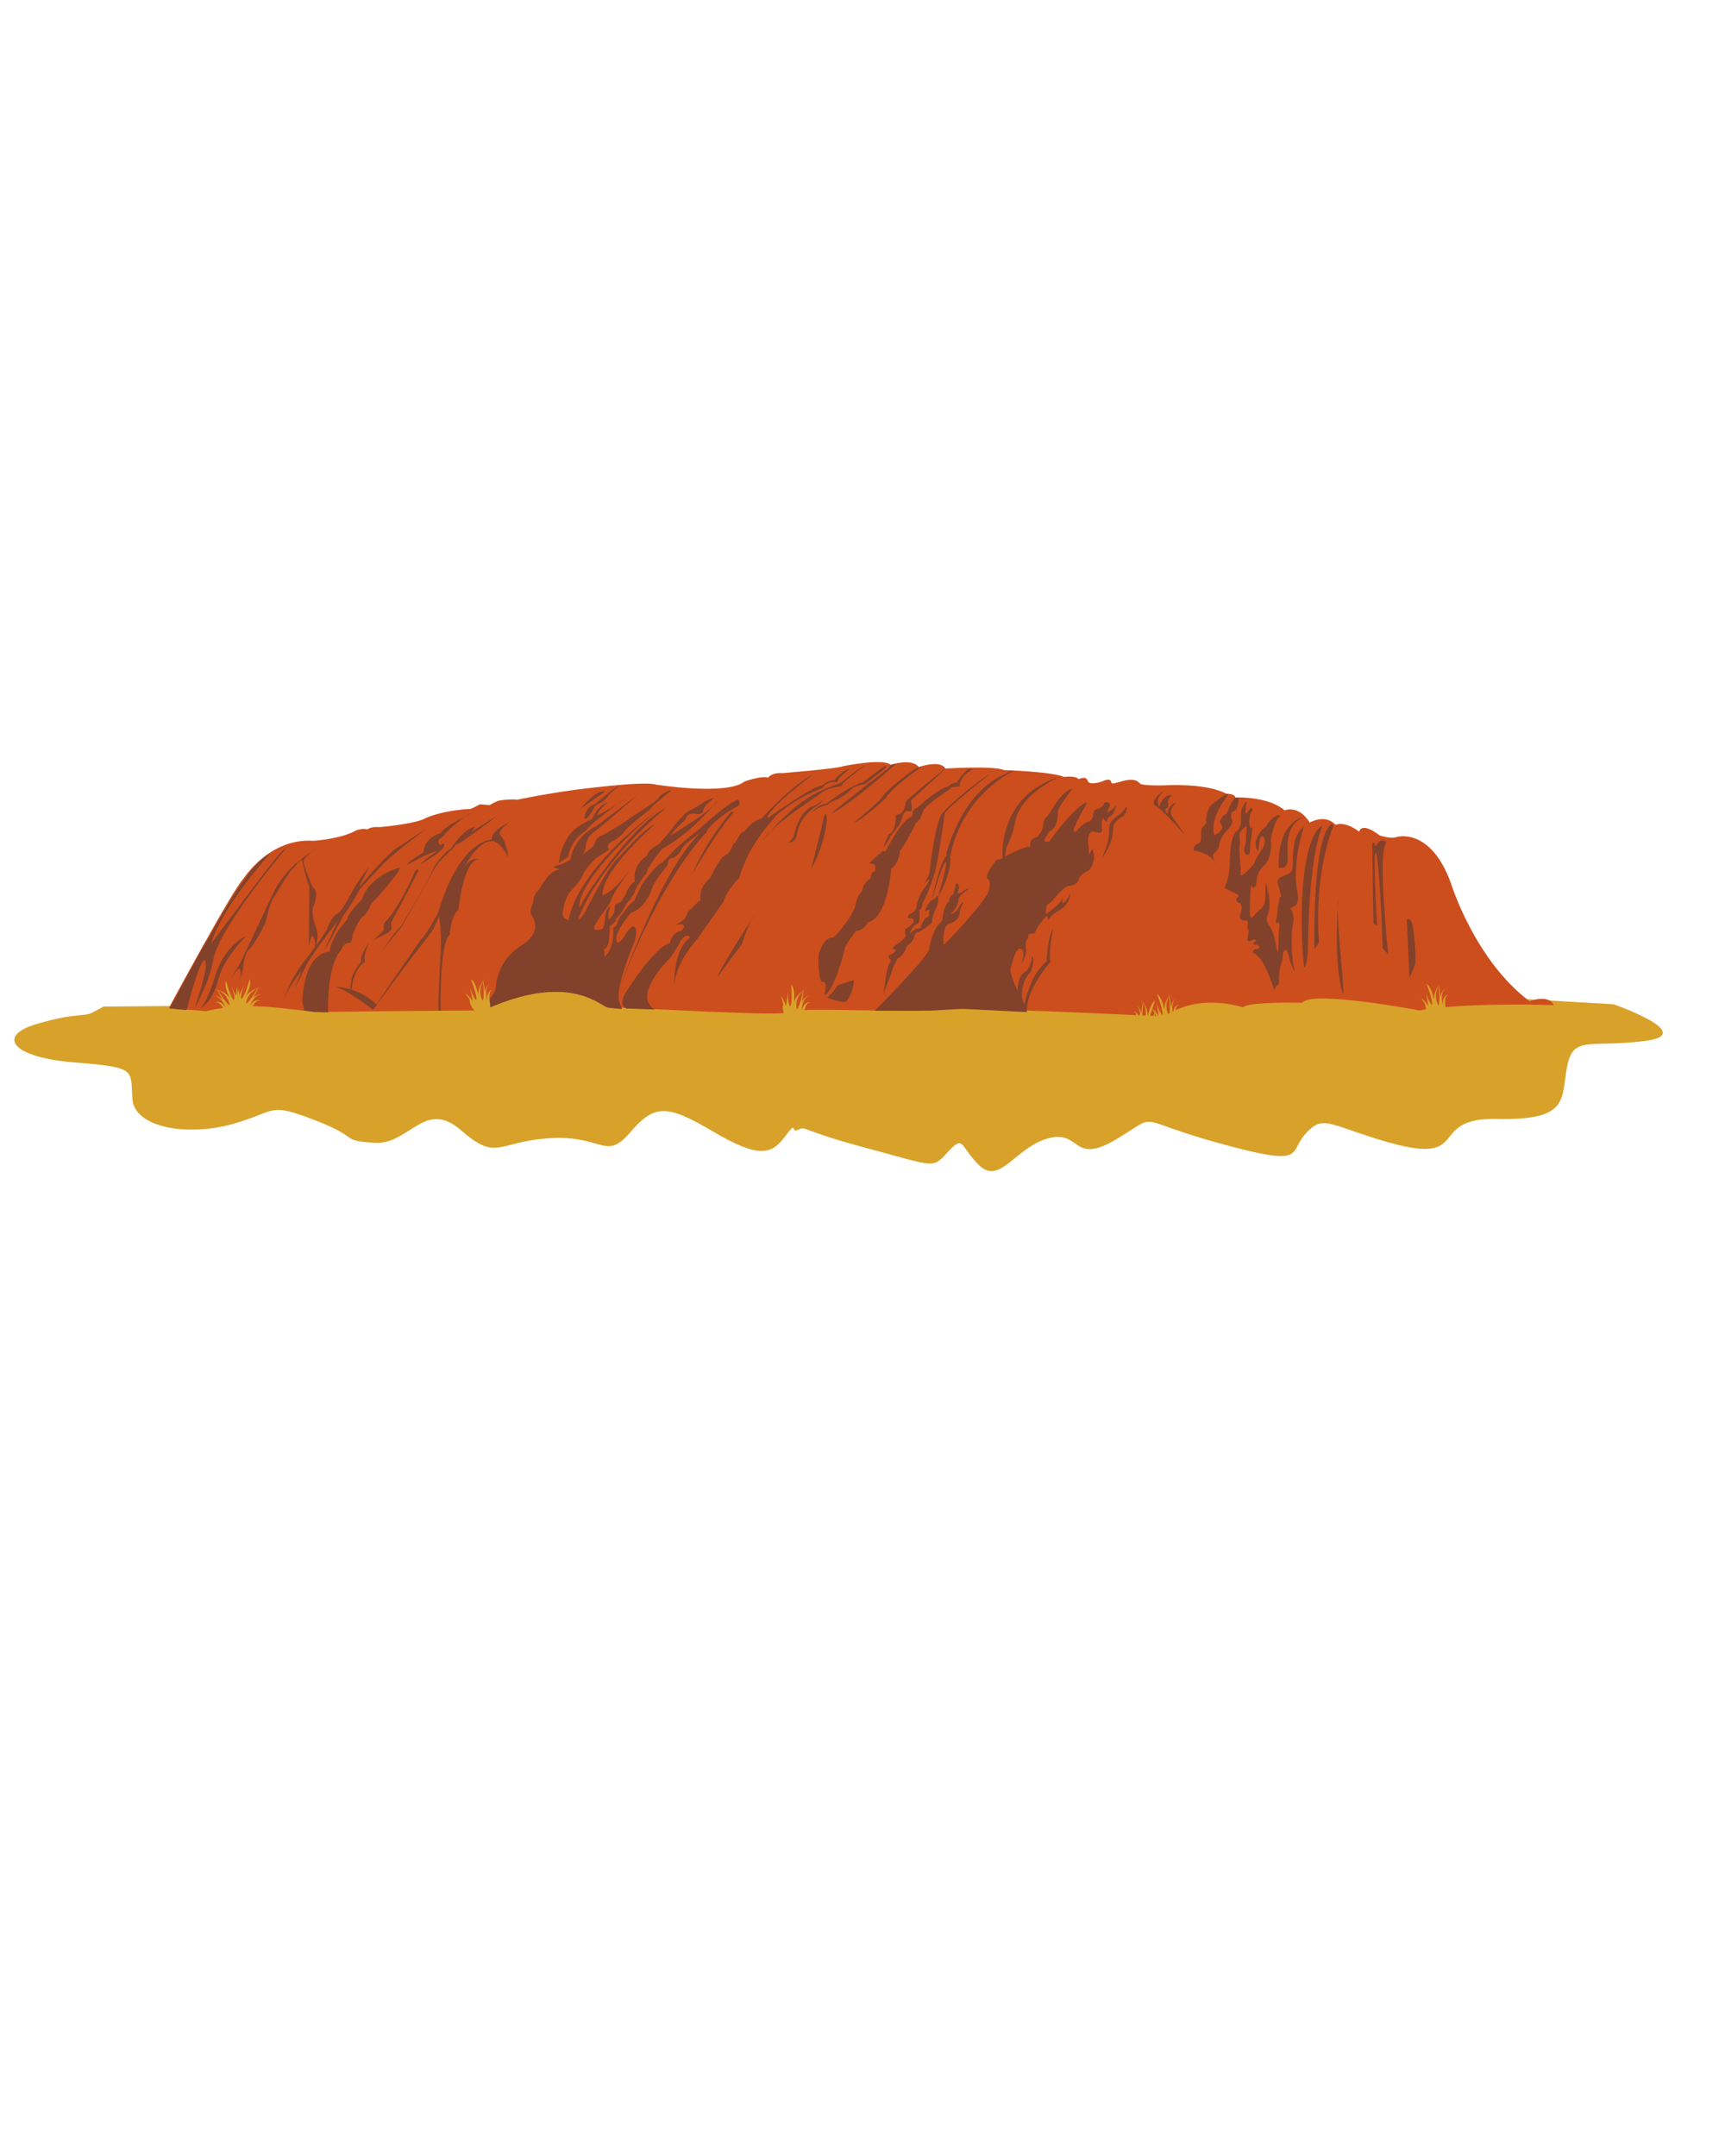 <?xml version="1.0" encoding="utf-8"?>
<!-- Generator: Adobe Illustrator 16.0.0, SVG Export Plug-In . SVG Version: 6.00 Build 0)  -->
<!DOCTYPE svg PUBLIC "-//W3C//DTD SVG 1.1//EN" "http://www.w3.org/Graphics/SVG/1.1/DTD/svg11.dtd">
<svg version="1.1" id="Ebene_2" xmlns="http://www.w3.org/2000/svg" xmlns:xlink="http://www.w3.org/1999/xlink" x="0px" y="0px"
	 width="566.93px" height="708.66px" viewBox="0 0 566.93 708.66" enable-background="new 0 0 566.93 708.66" xml:space="preserve">
<path fill="#D8A22A" d="M34,330.854l91.333-0.757L183,323.494c0,0,25.667,5.502,26.667,5.778S375,327.345,375,327.345l38.667,0.55
	l30-1.926L477,328.446h25.334l28,1.651c0,0,28.334,9.905,10,12.106C522,344.403,517,340.276,515,350.731
	c-2,10.455,1,17.608-23,17.059c-24-0.551-7.08,16.405-38,7.016c-17.667-5.365-19.333-8.392-25-2.063s0.667,11.006-28.333,3.026
	c-29-7.979-19.001-10.18-33.667-1.376c-14.666,8.805-11.666-3.025-22.333-0.274s-16.001,15.407-22.667,9.079s-5-10.455-10.333-4.678
	c-5.333,5.778-4.001,4.953-26.667-1.1c-22.667-6.054-20-7.43-22.667-6.054s0-3.576-4.333,2.201
	c-4.333,5.778-8.333,7.429-23.667-1.65S215,362.976,207,372.329c-8,9.354-9,0.688-26.333,1.789s-17.167,7.841-29.167-2.614
	s-17,4.952-28.5,4.127c-11.741-0.842-3.833-1.376-19.5-7.429s-12.333-2.889-27,1.238s-32.333,1.375-33-8.254s1.667-10.317-19-11.968
	S-1,340.552,11.667,336.7c12.667-3.853,16-2.477,18.667-3.853C33,331.472,34,330.854,34,330.854z"/>
<path fill="#CC4E1D" d="M55.459,331.369c0,0,21-39,24.5-42.5c0,0,8.5-13.5,23-12.5c0,0,9-0.5,14.25-3.5c0,0,2.25-0.75,3.5-0.25
	c0,0,1.25-1,4-0.75c0,0,12-1,15.25-3c0,0,5.25-2.5,14.75-3c0,0,1.75-0.75,3-1.5c0,0,0,0,3.25,0.25c0,0,2-1.25,3.25-1.5
	s4.75-0.5,5.75-0.25c0,0,9.5-2,19-3.25c0,0,22.5-3,26.5-1.75c0,0,23.25,3.75,29.25-1c0,0,5.5-2,7.75-1.25c0,0,1-1.75,4.75-1.5
	c0,0,18.25-1.5,19.75-2.25c0,0,13.25-2.75,15.75-0.5c0,0,7-2.25,9.25,0.75c0,0,7-2.5,8.75,0.5c0,0,16-1,19.25,0.5
	c0,0,15.75,0.5,19.75,2.25c0,0,4-0.5,4.75,0.75c0,0,2.5-1.25,3,0.5s4.75,0.25,4.75,0.25s2.75-1.5,3,0.25s6.75-3,9.5,0.5
	c0,0,1,0.75,8.75,0.5c0,0,13-0.75,19.5,2.75c0,0,3,0,3,1.25c0,0,10.75-0.5,16.25,4.25c0,0,4.5-2,8.25,4c0,0,5-3,8.5,0.75
	c0,0,2.75-1.5,7.75,2.25c0,0,0.5-3.5,6.75,1.25c0,0,4,1.25,5.5,0.5c0,0,11.25-3.5,18,15.5c0,0,7.75,25,25.75,38.5
	c0,0,4.75-2,7.25,0.25l0.75,1c0,0-28.75-1-44.25,1.75c0,0-35.5-6.75-38.5-2.5c0,0-17.25-0.5-19.5,1.5c0,0-14.25-5-25.75,3
	c0,0-70-3.5-74.75-2.25s-47.75-1-48.5,0.75s-50.986-1.5-59.75-1.5c-5.25-3.75-16.75-10-41.25,1c0,0-38.5,0.25-50.25,0.5
	s-24-4.25-40.5-0.25L55.459,331.369z"/>
<path fill="#82412A" d="M167.5,270.16c0,0-6.333,2.833-5.833,5.833c0,0-0.458-0.015-1.25,0.185
	c-2.994,0.753-10.749,4.567-16.417,23.815c0,0-4.167,7.833-5.667,8.833c0,0-14.5,20.833-15.667,23c0,0,13.166-18,14.833-19.833
	c0,0,4.5-5.833,4.833-6.5s1.5-3.333,2-4.167c0,0,0.833,4.333,0.5,11.667c0,0-1,16.917-0.667,19.25h0.667c0,0-0.5-22.083,3-25.083
	c0,0,0.333-6.167,2.833-8.167c0,0,1.667-16.5,6.667-16.5c0,0-2.833-1.167-5,3.167c0,0,4.333-9.667,9.833-9.167
	c0,0,2.5,0.333,4.833,5.333c0,0-0.333-5-2.667-7.5C164.333,274.327,163.167,273.493,167.5,270.16z"/>
<path fill="#82412A" d="M155.167,267.327c0,0-8.833,3.833-10.333,6.5c0,0-5.334,1.333-5.667,6.333c0,0-4.666,2.833-5.333,3.833
	s7.5-4.167,9.833-4.167c0,0-5,3.167-5.333,4.167c0,0,7-3.833,7.667-6c0,0,0.167-1.5-1.167-0.167c0,0-2-1.167,0.333-2.5
	c0,0,1-0.833,1.333-1.5C146.5,273.827,152.833,267.494,155.167,267.327z"/>
<path fill="#82412A" d="M136.333,286.494c0,0-3.667,9.167-9,15.833c0,0-1.667,0.833-1.167,3.333c0,0-3.167,3.5-4,3.5
	c0,0,6.333-2.667,6.5-3.667s-0.5-1.667,0.167-2.833c0,0,4.875-8.75,8.542-16.25C137.375,286.41,137.625,284.702,136.333,286.494z"/>
<path fill="#82412A" d="M125,313.535c0,0,3.75-6.375,6.75-9c0,0,10.75-17.875,10.75-19.375c0,0,0.095-0.15,0.266-0.405
	c0.79-1.178,3.201-4.589,5.359-5.72c0,0,0.095-0.152,0.268-0.412c0.972-1.457,4.424-6.308,7.607-6.838c0,0-0.125,0.625-1.25,1.75
	c0,0,6-3.875,8.5-5.25c0,0-12,9.25-13.375,9.375c0,0-0.375,0.375-1,1.125s-4.75,4.313-5.938,6.5L132,304.66
	C132,304.66,125.188,312.598,125,313.535z"/>
<path fill="#82412A" d="M131.5,285.16c0,0-9.833,2.167-12.667,10.667c0,0-4.667,4.333-4.667,6.333c0,0-5.333,5.5-5.833,10.667
	c0,0-7.667-0.5-8.833,14.667c0,0-0.5,1.667,0.333,3.5v1.167l3.667,0.5l4.333,0.083c0,0-0.667-14.917,4.333-20.583
	c0,0,0.667-2.333,3-2.333c0,0,0.667-0.667,0.667-2.333c0,0,1.833-5.5,3.833-6.5c0,0,2-2.167,2-3.5
	C121.667,297.494,131.167,287.327,131.5,285.16z"/>
<path fill="#6B4D40" d="M51,269.827"/>
<path fill="#82412A" d="M110.167,324.327c0,0,7.5,0.166,13,5.333l0.667,0.5l-1.25,1.75
	C122.583,331.91,114.5,325.494,110.167,324.327z"/>
<path fill="#82412A" d="M121.333,309.827c0,0-3.167,4-2.667,6.333c0,0-3.167,3.667-3.167,6.333c0,0-0.333,1.667-0.5,2.333l0.5,0.833
	c0,0,0.333-7.167,4.5-9.5C120,316.16,119,314.661,121.333,309.827z"/>
<path fill="#82412A" d="M92.667,330.66c0,0,1.833-8,7.833-15.333c0,0,6.333-8.333,7.167-10.333c0,0,1.5-4.5,3.833-5
	c0,0,1.833-2.333,4.167-6.833c0,0,3.5-6.167,5.667-8c0,0-3.167,5.333-3.167,6.333c0,0,10.167-12.333,13.167-13.333
	c0,0,7-4.667,8.667-5.667c0,0-12.667,9.5-14.333,11.833c0,0-7.333,7.667-7.5,8.167c0,0-4,7.167-5.167,8.167c0,0-5.667,11-6.5,11.833
	c0,0,4.167-9,4.5-9.833c0,0-9.667,12.5-10.667,15.333c0,0-3.167,6.167-3.667,7.667c0,0,2-6,2.667-6.667
	C99.333,318.994,94.167,324.493,92.667,330.66z"/>
<path fill="#82412A" d="M103.833,279.16c0,0-2.431,1.237-5.403,3.667c-2.8,2.288-6.081,5.634-8.264,10c0,0-10,21.167-11.5,24.333
	c0,0-2.5,3.5-2.667,4.5c0,0,1.833-3.333,2.667-3.333c0,0,1.167,1.333-0.333,4c0,0,1.5-2,1.667-5.333c0,0,0.667-4.667,2.333-5.333
	c0,0,4.5-6.167,5.333-10c0,0,1-5.167,2.667-7.167c0,0,5.333-9.333,6.417-9.333c0,0,1.333-2.333,2.5-2.5c0,0,1.417,6.75,2.417,8.583
	c0,0-0.167,17.416-0.167,19.833c0,0,0.417-2.5,1.083-3.583c0,0,1.5,1.333,0.75,4.417c0,0,1.833-3.583,0.583-7
	c0,0-1.417-3-1.167-6.25c0,0,2-4.583,0.75-6.333c0,0-0.833-0.416-1.833-3.333c0,0-1.917-4.667-1.917-5.833
	S103.417,278.994,103.833,279.16z"/>
<path fill="#82412A" d="M94.583,278.16c0,0-22.583,26.5-24.5,37.333c0,0-0.667,6.083-6.167,15.917c0,0,4.667-13.083,3.583-15.5
	s-5.194,11.97-5.75,14.75c-0.25,1.25-0.667,1.333-0.667,1.333l-5.333-0.5c0,0,11.5-21.5,12.417-22.5s12.333-24.167,20.75-28.667
	c0,0-16.333,18.083-19.5,29.833c0,0,21.5-29.083,23.167-30.25L94.583,278.16z"/>
<path fill="#82412A" d="M81,307.66c0,0-7.5,3-10.5,13.833c0,0-2.833,9.167-4.833,9.833c0,0,3.5-0.667,6-9
	C71.667,322.327,72.667,315.827,81,307.66z"/>
<path fill="#82412A" d="M155.75,332.244c0,0,6.25-3.083,7.25-7.583c0,0-0.25-8.5,8.5-14s1.419-11.831,3-10.25
	c0,0-0.5-1.25,0.75-3.75c0,0-0.25-2.25,1.75-4c0,0,3.75-7.25,7-6.75l-2.25-1c0,0,4.75-1.25,5.75-2.5l0.167-0.583
	c0,0,0.833-6.5,8.333-10.333c0,0,14-10.333,15-11.5c0,0-12.667,11.333-16.5,14c0,0-2,1.833-2,4.5c0,0-0.167,1.5-1.167,2.5
	c0,0,3.333-2.333,4-3.333c0,0,0.167-2.5,3.167-3.333c0,0,8-4.667,8.667-5.5c0,0,9.166-5.833,9.333-6.5s3-2.833,4.167-2.5
	c0,0-6.667,5.166-7.167,6.333c0,0-7.833,5.833-8.5,7.5c0,0-2,2.167-3.5,2.667c0,0-2.833,1.333-1.333,2.833
	c0,0-0.167,0.5-2.667,1.833s-5.667,5.5-6,6.667s-2,3.167-4,5.333s-3.167,8-2.167,8.667s4.667,3.5,7.667-3.333
	c0,0,7-13.833,10.333-16.5c0,0,9-10.167,11.667-10.667c0,0-17.333,15-17,23.167c0,0,3.333-1,7.667-6.667s-4.833,6.667-4.833,8.167
	s-7.833,9.833-5,9.833s2.167-0.667,2.667-1.5s-0.167-5,2.167-6.5c0,0-1.5,3.833-0.333,4.5c0,0,1.667-1.833,1.667-3
	s-0.167-2.167,2-2.667c0,0,1.667-2.167,2-3.5c0,0,1.333-2.834,2.667-3.167c0,0-1.333-5.333,4.167-8.667c0,0-0.667-1.333,3.667-3.667
	c0,0,2.167-2.333,3.5-4s4.667-6.333,6.833-7.167s4-2.667,6.167-3.5c0,0,3-1.5,0.167,0.833c0,0-2,1.167-2.167,3.167
	c0,0-0.667,1.167-2.5,0.667c0,0-2.833-0.5-3.167,1.833c0,0-4.167,3.833-5,5.333c0,0,14.167-8.333,15.5-11.667c0,0-7,9.667-18.167,16
	c0,0-4.834,5.667-5.167,8c0,0-3.5,4.167-4,6.5c0,0-1.167,2.167-2.5,3.333c0,0-2.5,5-3.833,5.167c0,0,1,0.667-1.833,2.5
	c0,0,0.333,7.667-1.833,7.333l0.167,2.667c0,0,3.333-2.333,2.833-9.5c0,0,1.167-0.333,1.5-2c0,0,0.5-1.5,1.333-2.333
	c0,0,3.333-4.666,4-4.333c0,0,2.5-5.833,3.167-6.333c0,0,4.167-5.833,6.167-6.5c0,0,3.333-3.333,4.667-4.833c0,0,5-4.333,7.333-6
	c0,0,10-9.333,13-9.833c0,0,1.167,1.666-0.5,2.333s-9,5.5-10,8.5c0,0-1.833,1.167-1.833,0c0,0-5.333,3.667-6,4.833s-0.5,1.833-3,3.5
	c0,0-1.833-0.333-2,2.5c0,0-4.667,5.333-5.333,8.333c0,0-2.167,6-6.667,7.167c0,0-4.833,5.667-4.833,8.667c0,0,0,3,2.667-0.833
	c0,0,2.166-4,3.333-3.167s0.333,3.667,0,4.833s-7.167,16.5-4.667,20.667c0.583,1.25,0.5,1.5,0.5,1.5s-4.622-0.395-4.833-0.5
	c-3.667-1.833-14.333-11.25-41.083,1.167L155.75,332.244z"/>
<path fill="#82412A" d="M183.667,283.66c0,0,0.667-8.333,6.667-12.167c0,0,3.166-2,3.833-2s1.5-4.333,5.667-5.833
	c0,0-3.5,2.833-3.5,4.333c0,0,7.666-3.834,9.333-5.667c0,0-12.5,9-13,10.667c0,0-4.833,2.5-6,8.667L183.667,283.66z"/>
<path fill="#82412A" d="M186.833,303.327c0,0,0-14.833,29-36.833c0,0-25.333,20.833-25.5,31.667c0,0,0.5,0,1.333-2.167
	c0,0,14.667-24,27.5-30.667c0,0-22,17.5-29.333,37.333C189.833,302.66,187.833,304.327,186.833,303.327z"/>
<path fill="#82412A" d="M190.167,266.66c0,0,4-5.5,7.5-6.5s-2.333,2.167-2.5,2.667C195.167,262.827,190,266.16,190.167,266.66z"/>
<path fill="#82412A" d="M192,268.994c0,0,0.333-3.833,3.5-4.667c0,0,7.059-6.044,8.167-6.167c0,0-3.833,3-4,3.833
	c0,0-1.333,1.667-2.833,2.167l-1.333,0.833C195.5,264.994,193.167,269.994,192,268.994z"/>
<path fill="#82412A" d="M203.833,324.16c0,0,14-39.5,26.5-50.5h1.833C232.167,273.66,218.333,286.66,203.833,324.16z"/>
<path fill="#82412A" d="M240.167,266.994c0,0-8,9.167-12.667,20.333c0,0,8.5-14.833,13.833-20.5L240.167,266.994z"/>
<path fill="#82412A" d="M205.833,331.494c0,0-2.667-1-0.333-5c0,0,9.333-15.167,14.667-16.5c0,0,0.5-3.5,3.667-4
	c0,0,2-1.667,0.333-2.167h-1.833c0,0,2.333-1.167,2.833-2s1-2.834,2.167-3.167c0,0,2.333-2.833,3-2.667c0,0-1.333-3.667,3.167-7.5
	c0,0,2.833-6.5,4.833-7.333s2.5-4.167,3-4s1.833-3.667,2.833-3.667s2.666-4.833,8.833-4.833l1.833-0.167c0,0-9,9.167-11.833,20
	c0,0-4.333,4.333-5.167,7.833c0,0-6.833,9.667-8.667,12.333c0,0-7.5,8-7.5,15.5c0,0-0.667-12,5.167-16c0,0-1-2-3.167,1.167
	c0,0-2,4-4,6.167c0,0-12,11.667-4.5,16.333L205.833,331.494z"/>
<path fill="#82412A" d="M250.167,269.161c0,0,9.667-10.834,17.167-14.667c0,0-14.833,11-15.333,14.667H250.167z"/>
<path fill="#82412A" d="M252,269.161c0,0,14.833-10.834,18.333-11c0,0,1.833-1.833,3.833-1.667c0,0,2.833-3.667,5.167-3.667
	c0,0-3.833,2.333-4.167,4.333c0,0-3-1-5,2c0,0-8.167,2.5-16.167,9.833L252,269.161z"/>
<path fill="#82412A" d="M248,300.827c0,0-11.167,16.833-12.167,20.333c0,0,6-8.333,8-10.833
	C243.833,310.327,246.167,302.661,248,300.827z"/>
<path fill="#82412A" d="M250.5,276.494c0,0,9.167-11.833,18.167-16c0,0,5.167-2.5,7.5-3c0,0,5.667-4.833,8-5.833
	c0,0-7.333,5.667-7.333,6.167s0,0.5,0,0.5s-6.167,0.833-7.333,2.667C269.5,260.994,253,271.66,250.5,276.494z"/>
<path fill="#82412A" d="M259,277.035c0,0,1.375-1,1.875-2.25c0,0,1.625-8.625,6.625-9.875c0,0,3.5-2,4.5-3c0,0-4.25,3.75-4.625,3.75
	c0,0-4.75,2.875-5.625,9.25C261.75,274.91,261.5,276.785,259,277.035z"/>
<path fill="#82412A" d="M266.875,267.035c0,0,1.75-2.625,4.625-2.875c0,0,7.375-5.375,10-6.25c0,0,0.875-0.625,1.875-0.625
	l7.125-5.375c0,0,1.625-0.625,0,1c0,0-6.625,5.25-6.5,5s-3.5,0.25-4.625,2c0,0-1.75,1.5-4,2.75c0,0-2.875,1-3.375,1.875
	C272,264.535,268.75,265.16,266.875,267.035z"/>
<path fill="#82412A" d="M266.625,285.41c0,0,3.375-13.125,4-16.25s1.125-1.125,1.125,0.5S270.25,279.535,266.625,285.41z"/>
<path fill="#82412A" d="M273,267.41l12.25-9.75c0,0,7.125-5.25,7.25-5.75s2-0.875,2-0.875S278.5,265.41,273,267.41z"/>
<path fill="#82412A" d="M270.959,327.119c0,0,0.916-4.083-0.084-4.458c0,0-1,1-1.5-1.75c0,0-1-7,0.125-8.375
	c0,0,1.25-4.5,4.375-4.375c0,0,0.5-0.375,1.625-1.625c0,0,5-6,5.5-8.5s1.125-3.875,2-4.75s-0.125-2.25,3.125-4.625
	c0,0,0.125-2.125,1.375-2.25c0,0,0.75-2.625-0.875-2.5h-1c0,0,2.875-3.125,3.625-3.375s-0.125-1.25,1.75-0.625
	c0,0,5.25-10.5,8.5-11.375c0,0,0.75-0.625,0.375-1.625c0,0,0.5-1.125,1.5-1.375c0,0,1.125-0.875,1.875-1.625s5.875-4.875,8.25-5.375
	c0,0,1.625-1.375,2.875-1.25c0,0,2.75-4.375,4.25-4.5l1,0.125c0,0-4.25,2-4.25,5.625c0,0-2.875-0.125-3.125,0.75
	c0,0-8.625,5.75-8.75,7.125c0,0-0.875,3.125-2.375,4c0,0-4.25,8.375-5.375,9.25c0,0,0,3.875-2.875,5.875
	c0,0-0.875,15.75-7.625,17.625c0,0-1.25,2.75-4,2.875c0,0-3.625,4.807-3.625,5.875C277.625,312.16,274.084,325.994,270.959,327.119z
	"/>
<path fill="#82412A" d="M280.5,322.16l-5.25,1.75c0,0-1.75,2.75-3.5,4c0,0,4.25,1.5,5.75,1.5S281.25,322.91,280.5,322.16z"/>
<path fill="#82412A" d="M280.833,270.16c0,0,8.167-6.5,9.333-8.5s10.667-9.5,11.667-9.417l0.833-0.083c0,0-10,7-11.5,10.167
	C291.167,262.327,282.5,270.327,280.833,270.16z"/>
<path fill="#82412A" d="M310.584,252.744c0.191-0.447-12.584,10.083-12.917,10.75c0,0-0.001,4.167-3.167,4.333
	c0,0,0,5.666-2.333,6.333c0,0-1.666,3.333-1.833,4.333c0,0,2.166-2.667,2.166-3.333s2.666-2.5,4-6.167c0,0,0.5-3,2.167-2.333
	s0.834-3,0.667-3.333S310.334,253.327,310.584,252.744z"/>
<path fill="#82412A" d="M287.5,332.244c0,0,17.168-17.417,17.834-20.083c0,0,0.833-6.833,4.333-9.5c0,0,0.334-4.833,2.167-6.333
	c0,0,0-1.667,1.5-2.5l0.833-3.333c0,0,1-0.667,1,1.5c0,0-0.333,0.5-0.333,1.5s2.333-1.5,3.833-1.5c0,0-3.667,2.166-3.667,3.833
	s-1.832,4-2.666,4.667c0,0,1.834-0.333,2.5-1.833c0,0,1.166-2.167,1.833-2.167c0,0-1.499,2.833-1.333,4.167
	c0,0-0.5,2.167-3.167,2.833s-2,6.5-2,7s13.667-14.167,14.667-17.333s0.167-4.167-0.5-4.5c0,0-0.334-1.833,3.166-6l2-0.5
	c0,0-2-20.333,18.667-26.833c0,0-13.167,5.833-14.5,14.833c0,0-0.999,5-2.833,8.167l-0.5,3.167c0,0,6.833-3.667,8.333-3.167
	c0,0-0.833-2.667,2.167-3.167c0,0,1.5-1.667,1.833-2.833s-0.167-2.333,1.333-3.833s4.333-8.167,8.5-9.333c0,0-4.833,6.333-4.833,7.5
	c0,0,0.333,5.333-2.667,6.5c0,0-1.833,2.667-1.833,3.167s1.667,0.333,1.667,0.333s9-12.667,12.5-12.833c0,0-4.5,7.667-4.5,9.167
	c0,0,0.5,0.833,1,0.167s2.5-3,4.333-3.167c0,0,1.167-1.333,1.167-2.333s0.666-1.833,1.833-1.833c0,0,1.499-0.833,1.833-2
	c0,0,2-0.666,1.667,1.167l-0.833,2.167c0,0,2-1.167,3-2.5c0,0-0.5,2.667-1.667,3.5c0,0-1.333,0.333-1.333,2
	c0,0-1.001-0.333-1.334-1.5c0,0-0.666,1.5-0.333,3.667s-1.999,1.167-2.833,1s-2,1-1.667,3.833s0.167,3.833,0.167,3.833l1.166-2
	c0,0,1.834,4.167-1.333,7.167c0,0-2.999,1.167-3.333,3.5c0,0-1,1.5-3,1.5s-5.667,5.667-6.667,5.833s-1,3.5-1,3.5s5.5-3.5,5.5-5.667
	s0,2.167,0,2.167s2.999-2.167,2.333-4.167c0,0,1.501,4-4.666,7.167c0,0-2.334,1.667-2.334,2.667c0,0-0.167-2.5-1-1.167
	c0,0-2.666,3-3.166,4.667s-2.834-0.333-2.334,2.167c0,0-1.499,0.5-0.666,3.833c0,0-0.5,3.167-1.667,4.667c0,0,1.666-4.5-0.167-5
	s-2.666,4.667-3.333,6.167s2.333,7.833,2.333,7.833s-0.5-5.166,3-6.833c0,0,2-3,1.5-4.667c0,0,1.501-0.167-0.166,5
	c0,0-3,2.407-3,7.833c0,1,0.833,3,0.833,3s1.833-9.833,7.333-14.167c0,0,0.167-7.833,2.167-10.833c0,0-1.833,8.667-0.833,10.833
	c0,0-7.369,8.331-7.834,15.333c-0.083,1.25,0,1.333,0,1.333l-21.25-1.083l-9.833,0.583L287.5,332.244z"/>
<path fill="#82412A" d="M290.375,327.16c0,0,1-10.25,2.125-10.75c0,0,0.75-1.125-0.125-1.125c0,0-1.125-1.375,0.875-1.75
	c0,0,1.625-1,1-1.375c0,0-1.625-0.25-0.25-1.25c0,0,3.625-2.25,3.625-3.25s-0.625-2.375,0.5-2.625c0,0,3.875-2.5,1.375-3.25
	c0,0-2.125,0.5-0.625-1.25c0,0,1.875-0.75,2.25-2c0,0,0.5-4.375,3.125-7.125c0,0,1.375-2,1-2.375c0,0-1.25,1-1.75,1.75
	c0,0,1.75-2.5,2-4.125c0,0,1.75-16.125,4.125-19.25s12.75-11.5,15.75-13c0,0-14.75,11.625-14.875,13c0,0-2.125,16-3.5,20.125
	c0,0-2.5,7.625-3.75,9.125c0,0-0.125,2.5-1.125,2.25c0,0,0.5,4.5-0.625,4.75s-2.5,2.375-2.375,3.25c0,0,1.75-2.125,3.25-1.75
	c0,0,1.25-3.5,2.25-3.625s0.5-1.5,0.875-2.25s-0.875,0.125-1.375,0.25s1.125-3.25,2.125-3.625s1.875-1.625,1.875-1.625
	s0.75,1.25-0.375,4c0,0-1.625,3.25-1.375,4.875c0,0-3.5,3.125-4.875,3.25c0,0-1,0.5-1.125,1.625c0,0,0,1.125-1.625,2.25
	c0,0-1,1.125-1,1.5s-1.5,3-2.625,3.125c0,0-1.625,2.625-2,4.25S290.875,324.66,290.375,327.16z"/>
<path fill="#82412A" d="M306.25,295.91c0,0,2.25-11.75,4.875-14.75l-0.125-0.5c0,0,4.75-20.375,19.875-26.5l1.25-0.75h1.125
	c0,0-16.875,7.25-21,28.25c0,0,1.125,4.25-4,13.25c0,0,3-10.375,2.75-11.5C311,283.41,310.25,281.91,306.25,295.91z"/>
<path fill="#82412A" d="M362,282.16c0,0,3.75-4.125,3.875-10c0,0-0.375-2,3.375-4c0,0,1.5-1.5,0.875-3c0,0-1.375,2.375-2.875,3
	c0,0-2.75,1.75-2.75,3.875C364.5,272.035,365.125,276.285,362,282.16z"/>
<path fill="#82412A" d="M392.25,279.535c0,0,0-1.75,1.25-2.125s1.25-1.125,1.25-3.375s0.5-1.875,1.5-3.375s0-0.5,0-0.5
	s0.375-5,2.375-6l4.209-3.167l0.916,0.167c0,0-6.625,7.875-4.625,13.375c0,0,2.875-1.25,2.5-2.875s-1.25-0.875-0.25-2.625
	s1.625-0.75,2.375-3s2.084-3.792,2.084-3.792l1.291,0.042c0,0-0.125,3.875-1.625,4.375s-0.75,2.25-0.5,3.25s-1.625,3-2.375,3.75
	s-1.875,2.875-2,4.375s-1.875,2.375-2,3s0.875,3.375,0.875,3.375S399.375,280.785,392.25,279.535z"/>
<path fill="#82412A" d="M418.875,325.91c0,0-3.125-11.5-7.125-12.75c0,0,0-1.25,1.25-1.25s1.25-1.375-0.25-1.375
	s-0.75-0.75-0.125-1.25s-0.625-0.625-1.25-0.25s-1.875,0.875-1.25-1.375s-0.25-2.375-0.125-3.375s0.375-1.875-0.75-1.75
	s-2.25-0.375-1.5-2.5s0.125-3.25-0.5-3.25s-1.375-1.125-0.625-1.75s0.75-0.875-0.625-1.375s-3.125-1.75-3.5-1.75
	s0.25-0.25,0.75-2.25s0.75-2.125,0.875-5.5s0.25-9.375,2.375-11s1-5.375,1.5-6.875s1.875-3.875,1.625-2.25s-0.625,4.375,0.25,3.125
	s1.625-2.25,1.75-1.25s-0.375,0.25-0.875,2.5s0.25,4.625,0.625,3.5s0.125,2.75-0.25,4s-0.125,4.875-0.75,5s-1.5-0.125-1.5-1.5
	s0.875-2.375,0.625-3.5s0.625-4.625,0-4.25s-2,1.625-2.125,2.25s0.25,2.875,0,4.25s0.625,8.5,0.375,9.5s4-2.5,4.75-4.625
	s3.5-4.625,3.125-6.875s-1.625-1.125-1.75,0.625s-0.375,3-0.375,3s-1.625-1.625-0.375-4.375s3-4,3-3.5s-0.25-0.375,1.125-2
	s3.5-2.5,3.375-1.75s-0.875,0.5-1.5,2.5s-1.625,4.125-1.375,6.25s-0.625,6-1.875,7.125S413,287.16,413,289.285
	s-1.25,3.375-1.625,1.75s-0.625,6.25-0.625,8.75s0.75,2.125,1.75,0.75s3.375-1.875,3.375-5.75S416,290.16,416,290.16
	s2.25,6.625,0.75,10.25s1.25,2.5,2.5,9.75s0.75-1.625,1.125-4.5s-0.5-2.875-0.625-2.25s-0.625-0.375-0.125-2.125s0-2.5,0.5-3.875
	s0.125-2.5,0.75-2.625s-0.25-0.875-0.25-2s-1.75-3.25,0.125-4.375s3-0.75,3.875-2.375s-1-10.75,3.875-14.25
	c0,0-3.625,10.75-2.375,20c0,0,1.375,5.125-0.75,6.125s-1.25-0.25-0.625,2s0.5,1.75,0,5s-0.25,13.625,1.375,15.375
	c0,0-1.75-2.375-2.625-6.25s-1.875-0.625-1.875-0.625s0.25,0.875-0.625,3.625s-0.625,5.75-0.625,6.25
	S418.625,324.035,418.875,325.91z"/>
<path fill="#82412A" d="M428.625,318.035c-0.268,0.292-3.125-32.625,3.75-44.5c0,0,1.125-1.5,2.125-2.125s-4.125,4.625-4.625,38.875
	C429.875,310.285,430,316.535,428.625,318.035z"/>
<path fill="#82412A" d="M432,312.035c0,0-0.875-37.375,5.75-41.25l0.5,0.625c0,0-6.5,14.875-4.75,38.375
	C433.5,309.785,431.875,312.035,432,312.035z"/>
<path fill="#82412A" d="M463.25,321.535c0,0-0.875-18.5-0.875-19.125s1.125-0.75,1.75,1.25s1.5,11.625,0.875,13.5
	S463.375,320.91,463.25,321.535z"/>
<path fill="#82412A" d="M451,278.41c0,0,0.375,23.375,0.375,24.5s1.25,1.125,1.25,1.375s-1.5-23.25-0.5-24s2.375,28.875,2.25,31.25
	l1.875,2.25c0,0-3.625-34-0.625-36.875c0,0-1.25-1.75-2.75,0.25s-1,0.25-1,0.25S450.875,275.785,451,278.41z"/>
<path fill="#82412A" d="M439.875,295.66c0,0-1.625,17.875,0.875,28.875S438.625,299.91,439.875,295.66z"/>
<path fill="#82412A" d="M428.625,268.535c0,0-8.75,1-8.375,16.625c0,0,2.375,0.875,2.875-1.875S421.25,271.535,428.625,268.535z"/>
<path fill="#82412A" d="M389.625,274.66c0,0-7.979-9.021-9.75-9.75c-2.125-0.875,1-4,2.5-4.875s-2.125,1.25-1.875,3.5
	s0.5,1.5,0.5,1.5s1-3.25,3.25-3.625s-0.625,0.75-0.375,2s0.125,2-0.625,2.375s0.5,1.875,0.5,1.875s-0.125-2.375,2.125-3.625
	s-2.125,1.375-0.875,4L389.625,274.66z"/>
<path fill="#D8A22A" d="M154.403,329.413c0,0,1.42,6.017,6.519,2.423c0,0,0.25-0.417,0.167-1.504s-0.668-4.346,0.418-4.68
	c1.086-0.334-1.755-0.668-1.337,3.26c0,0-1.253-3.928,0.669-5.432c0,0-1.839,0.752-1.588,4.93c0.251,4.178,0.418-3.51-0.584-6.184
	c0,0,0.668,5.098,0,6.77c0,0-2.34-3.928,0.835-7.438c0,0-3.176,2.925-2.089,7.02c0,0-0.585-5.516-2.674-6.769
	c0,0,2.256,5.515,1.755,6.936c0,0-1.086-0.835-2.006-4.429c0,0,0.835,4.429,0.835,4.763c-1.337-2.005-2.507-2.674-2.507-2.674
	S154.738,328.578,154.403,329.413z"/>
<path fill="#D8A22A" d="M257.247,330.702c0,0-0.41,6.207,6.105,4.595c0,0,0.396-0.307,0.653-1.367
	c0.256-1.061,0.673-4.357,1.925-4.292c1.251,0.066-1.639-1.252-2.444,2.62c0,0-0.077-4.167,2.427-4.916c0,0-2.177,0.065-3.238,4.116
	c-1.061,4.051,1.554-3.182,1.344-6.071c0,0-0.912,5.07-2.146,6.42c0,0-1.223-4.55,3.239-6.76c0,0-4.276,1.655-4.428,5.921
	c0,0,1.131-5.438-0.674-7.363c0,0,0.63,6.026-0.348,7.198c0,0-0.881-1.175-0.711-4.907c0,0-0.523,4.495-0.629,4.811
	c-0.774-2.373-1.795-3.42-1.795-3.42S257.864,330.026,257.247,330.702z"/>
<path fill="#D8A22A" d="M380.009,336.495c0,0-1.421,6.017-6.519,2.423c0,0-0.25-0.417-0.167-1.504
	c0.083-1.086,0.669-4.346-0.418-4.68s1.755-0.668,1.337,3.26c0,0,1.254-3.928-0.668-5.432c0,0,1.838,0.752,1.588,4.93
	c-0.251,4.178-0.418-3.51,0.584-6.184c0,0-0.668,5.098,0,6.77c0,0,2.341-3.929-0.835-7.438c0,0,3.176,2.925,2.089,7.021
	c0,0,0.586-5.517,2.674-6.77c0,0-2.256,5.516-1.754,6.936c0,0,1.086-0.835,2.006-4.429c0,0-0.836,4.429-0.836,4.763
	c1.337-2.005,2.507-2.674,2.507-2.674S379.674,335.66,380.009,336.495z"/>
<path fill="#D8A22A" d="M379.911,334.329c0,0,1.421,6.017,6.519,2.423c0,0,0.25-0.417,0.167-1.504
	c-0.083-1.086-0.669-4.346,0.418-4.68s-1.755-0.668-1.337,3.26c0,0-1.254-3.928,0.668-5.432c0,0-1.838,0.752-1.588,4.93
	c0.251,4.178,0.418-3.51-0.584-6.184c0,0,0.668,5.098,0,6.77c0,0-2.341-3.929,0.835-7.438c0,0-3.176,2.925-2.089,7.021
	c0,0-0.586-5.517-2.674-6.77c0,0,2.256,5.516,1.754,6.936c0,0-1.086-0.835-2.006-4.429c0,0,0.836,4.429,0.836,4.763
	c-1.337-2.005-2.507-2.674-2.507-2.674S380.246,333.494,379.911,334.329z"/>
<path fill="#D8A22A" d="M77.201,327.646c0,0-2.514,5.648,3.72,5.876c0,0,0.452-0.18,1.043-1.096c0.591-0.915,2.1-3.863,3.167-3.471
	s-0.992-1.595-3.039,1.784c0,0,1.381-3.884,3.822-3.917c0,0-1.918-0.515-4.25,2.961c-2.33,3.477,2.458-2.54,3.28-5.274
	c0,0-2.556,4.461-4.1,5.387c0,0,0.517-4.543,5.17-5.413c0,0-4.299,0.404-5.914,4.321c0,0,2.875-4.744,1.972-7.006
	c0,0-1.545,5.755-2.804,6.582c0,0-0.358-1.322,1.086-4.739c0,0-2.018,4.03-2.22,4.296c0.15-2.405-0.375-3.646-0.375-3.646
	S77.973,327.184,77.201,327.646z"/>
<path fill="#D8A22A" d="M79.15,328.252c0,0,2.514,5.648-3.72,5.876c0,0-0.452-0.18-1.043-1.096c-0.591-0.915-2.1-3.863-3.167-3.471
	s0.992-1.595,3.039,1.784c0,0-1.381-3.884-3.822-3.917c0,0,1.918-0.515,4.25,2.961c2.33,3.477-2.458-2.54-3.28-5.274
	c0,0,2.556,4.461,4.1,5.387c0,0-0.517-4.543-5.17-5.413c0,0,4.299,0.404,5.914,4.321c0,0-2.875-4.744-1.972-7.006
	c0,0,1.545,5.755,2.804,6.582c0,0,0.358-1.322-1.086-4.739c0,0,2.018,4.03,2.22,4.296c-0.15-2.405,0.375-3.646,0.375-3.646
	S78.378,327.791,79.15,328.252z"/>
<path fill="#D8A22A" d="M468.491,330.995c0,0,1.421,6.017,6.519,2.423c0,0,0.25-0.417,0.167-1.504
	c-0.083-1.086-0.669-4.346,0.418-4.68s-1.755-0.668-1.337,3.26c0,0-1.254-3.928,0.668-5.432c0,0-1.838,0.752-1.588,4.93
	c0.251,4.178,0.418-3.51-0.584-6.184c0,0,0.668,5.098,0,6.77c0,0-2.341-3.929,0.835-7.438c0,0-3.176,2.925-2.089,7.021
	c0,0-0.586-5.517-2.674-6.77c0,0,2.256,5.516,1.754,6.936c0,0-1.086-0.835-2.006-4.429c0,0,0.836,4.429,0.836,4.763
	c-1.337-2.005-2.507-2.674-2.507-2.674S468.826,330.16,468.491,330.995z"/>
</svg>
